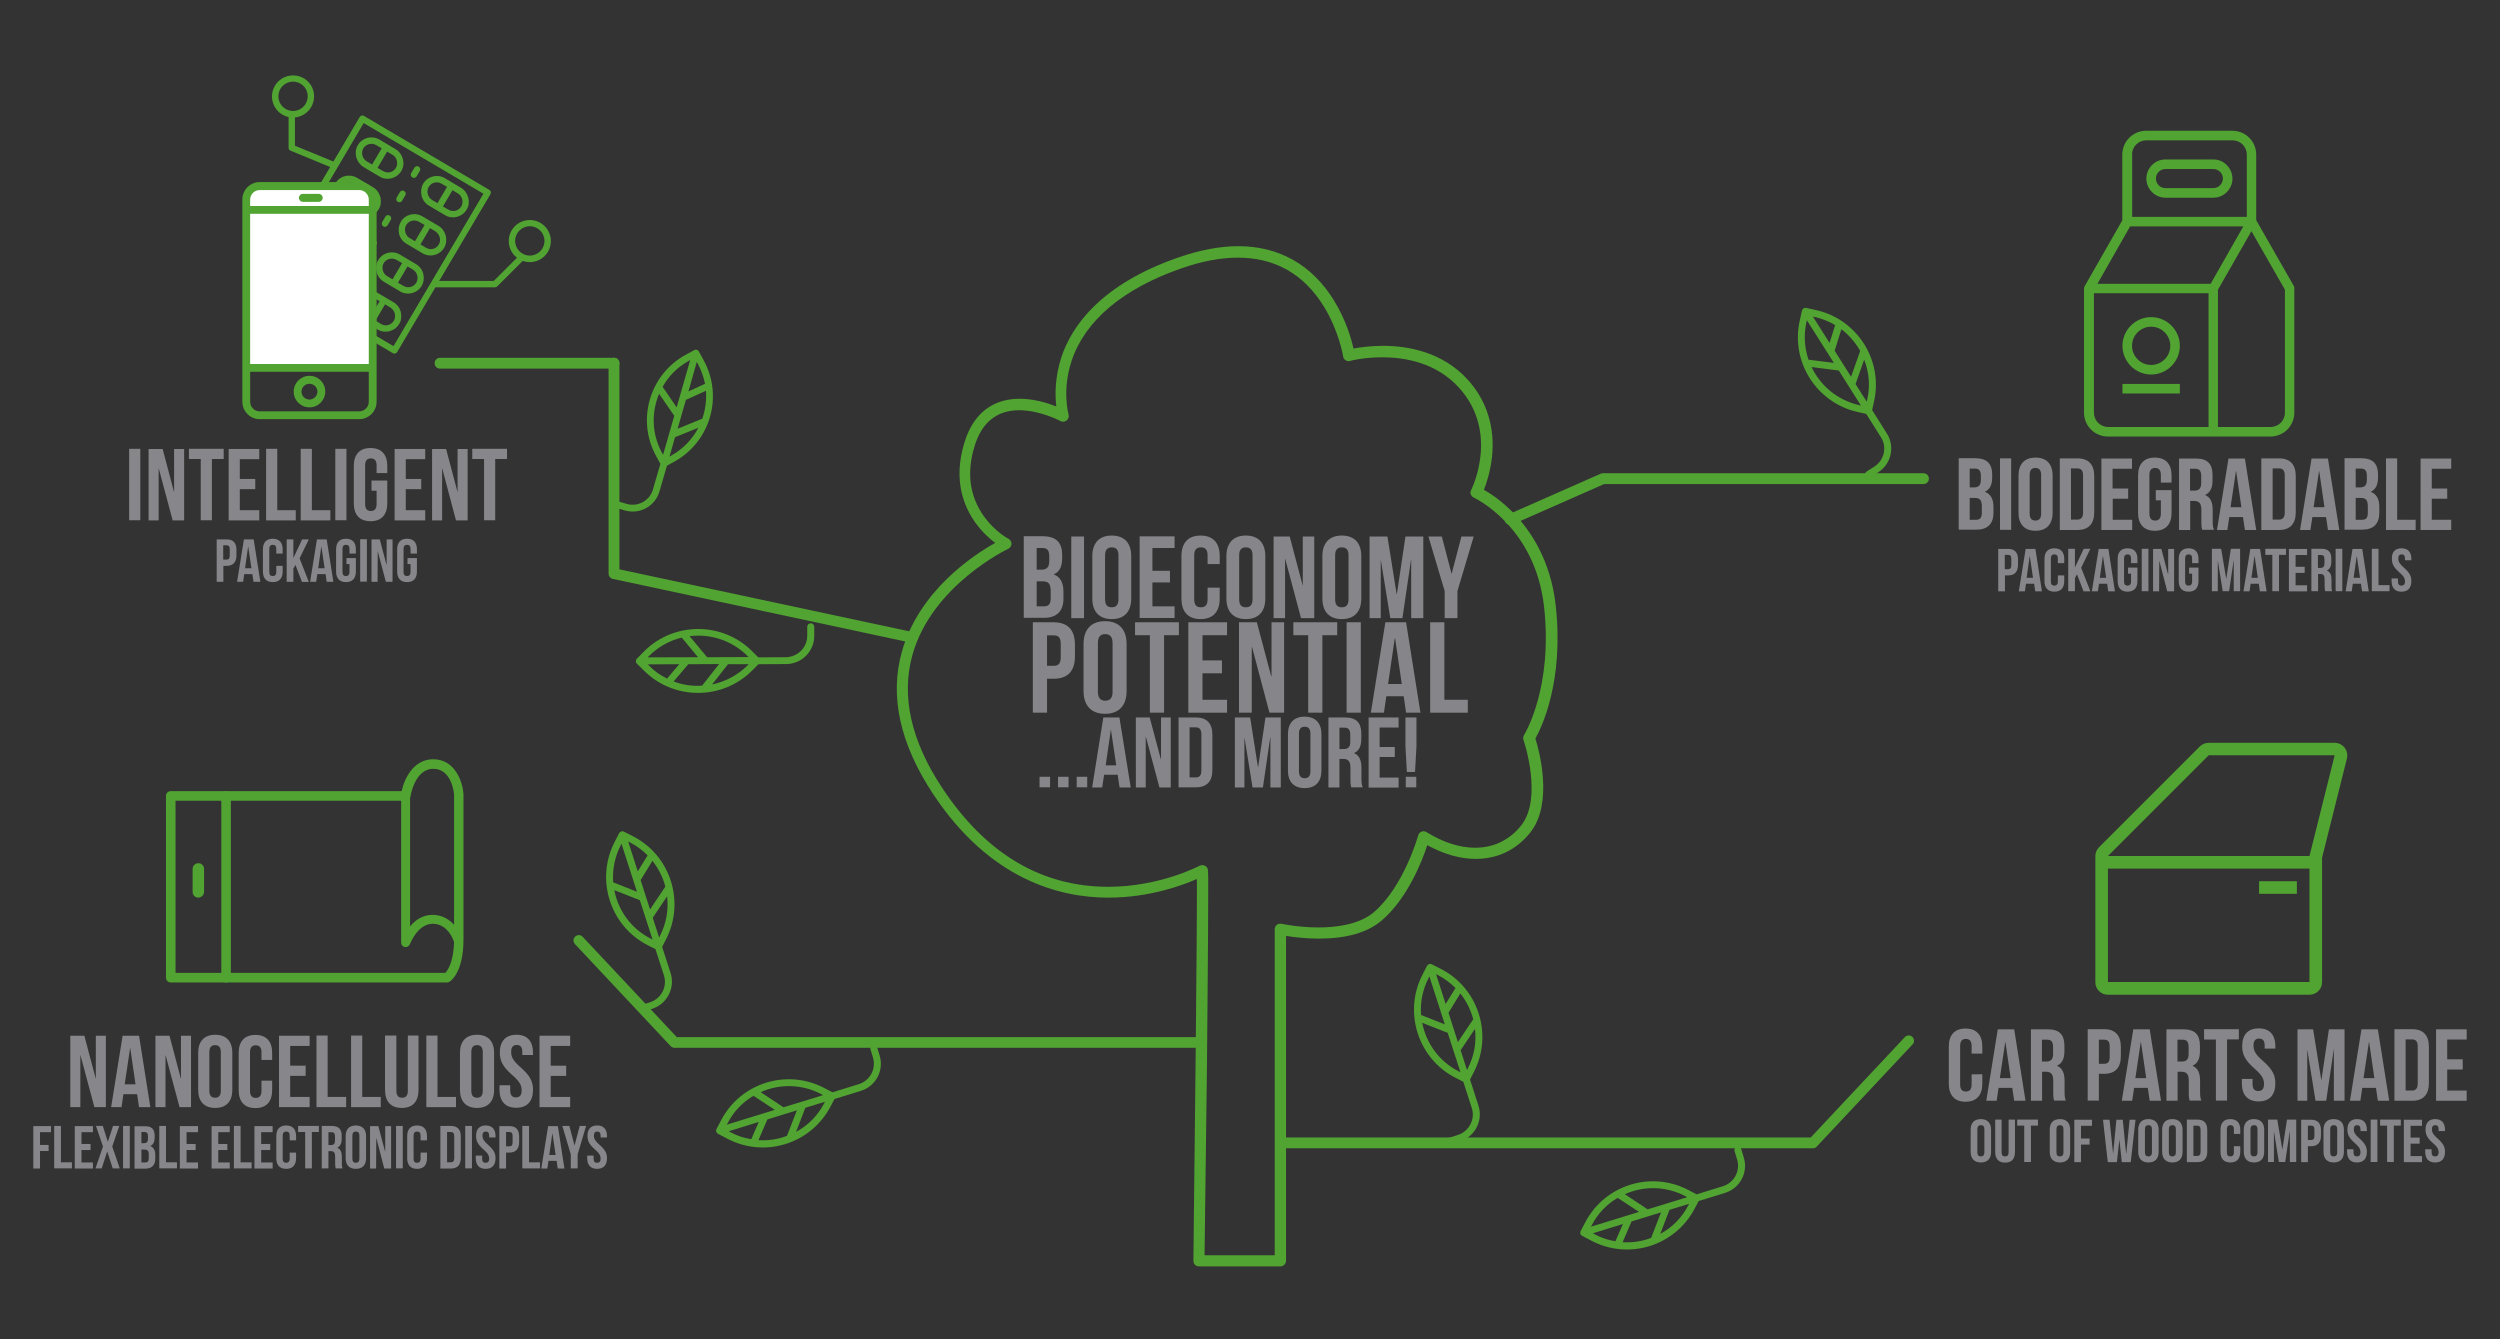 <?xml version="1.0" encoding="utf-8"?>
<!-- Generator: Adobe Illustrator 18.0.0, SVG Export Plug-In . SVG Version: 6.00 Build 0)  -->
<!DOCTYPE svg PUBLIC "-//W3C//DTD SVG 1.1//EN" "http://www.w3.org/Graphics/SVG/1.1/DTD/svg11.dtd">
<svg version="1.1" xmlns:x="http://ns.adobe.com/Extensibility/1.0/" xmlns:i="http://ns.adobe.com/AdobeIllustrator/10.0/" xmlns:graph="http://ns.adobe.com/Graphs/1.0/"
	 xmlns="http://www.w3.org/2000/svg" xmlns:xlink="http://www.w3.org/1999/xlink" xmlns:a="http://ns.adobe.com/AdobeSVGViewerExtensions/3.0/"
	 x="0px" y="0px" viewBox="0 0 1568 840" enable-background="new 0 0 1568 840" xml:space="preserve">
<rect x="0" y="0" width="1568" height="840" fill="#333333" stroke="none"/>
<g id="_x30_">
</g>
<g id="_x31_">
</g>
<g id="_x31_1">
</g>
<g id="_x31_F">
</g>
<g id="_x32_">
</g>
<g id="_x32_F">
</g>
<g id="_x33_">
	<g>
		<g>
			<g>
				<g>
					<path fill="#868589" d="M674.2,404.3v7.4c0,9.1-4.4,14-13.3,14h-4.2V447h-8.9v-56.7h13.1C669.8,390.3,674.2,395.2,674.2,404.3z
						 M656.7,398.4v19.2h4.2c2.8,0,4.4-1.3,4.4-5.3v-8.5c0-4-1.5-5.3-4.4-5.3H656.7z"/>
				</g>
				<g>
					<path fill="#868589" d="M679.6,403.9c0-9.1,4.8-14.3,13.5-14.3s13.5,5.2,13.5,14.3v29.5c0,9.1-4.8,14.3-13.5,14.3
						s-13.5-5.2-13.5-14.3V403.9z M688.6,433.9c0,4,1.8,5.6,4.6,5.6s4.6-1.5,4.6-5.6v-30.6c0-4-1.8-5.6-4.6-5.6s-4.6,1.5-4.6,5.6
						V433.9z"/>
				</g>
				<g>
					<path fill="#868589" d="M711.9,390.3h27.5v8.1h-9.3V447h-8.9v-48.6h-9.3V390.3z"/>
				</g>
				<g>
					<path fill="#868589" d="M754.2,414.2h12.2v8.1h-12.2v16.6h15.4v8.1h-24.3v-56.7h24.3v8.1h-15.4V414.2z"/>
				</g>
				<g>
					<path fill="#868589" d="M785.3,405.9h-0.2V447h-8v-56.7h11.2l9,33.9h0.2v-33.9h7.9V447h-9.2L785.3,405.9z"/>
				</g>
				<g>
					<path fill="#868589" d="M811.2,390.3h27.5v8.1h-9.3V447h-8.9v-48.6h-9.3V390.3z"/>
				</g>
				<g>
					<path fill="#868589" d="M844.6,390.3h8.9V447h-8.9V390.3z"/>
				</g>
				<g>
					<path fill="#868589" d="M890.9,447h-9l-1.5-10.3h-10.9l-1.5,10.3h-8.2l9.1-56.7h13L890.9,447z M870.6,429h8.6l-4.2-28.7h-0.2
						L870.6,429z"/>
				</g>
				<g>
					<path fill="#868589" d="M897,390.3h8.9v48.6h14.7v8.1H897V390.3z"/>
				</g>
			</g>
			<g>
				<g>
					<path fill="#868589" d="M658.6,487.2v6.6h-6.6v-6.6H658.6z"/>
				</g>
				<g>
					<path fill="#868589" d="M670.2,487.2v6.6h-6.6v-6.6H670.2z"/>
				</g>
				<g>
					<path fill="#868589" d="M681.9,487.2v6.6h-6.6v-6.6H681.9z"/>
				</g>
				<g>
					<path fill="#868589" d="M709.2,493.9h-7l-1.2-8h-8.5l-1.2,8h-6.3l7-43.9h10.1L709.2,493.9z M693.5,480h6.6l-3.3-22.2h-0.1
						L693.5,480z"/>
				</g>
				<g>
					<path fill="#868589" d="M718.7,462.1h-0.1v31.8h-6.2V450h8.7l7,26.3h0.1V450h6.1v43.9h-7.1L718.7,462.1z"/>
				</g>
				<g>
					<path fill="#868589" d="M739.2,450h10.9c6.9,0,10.3,3.8,10.3,10.8V483c0,7-3.4,10.8-10.3,10.8h-10.9V450z M746.1,456.3v31.3
						h3.9c2.2,0,3.5-1.1,3.5-4.3v-22.8c0-3.1-1.3-4.3-3.5-4.3H746.1z"/>
				</g>
				<g>
					<path fill="#868589" d="M789,481.2h0.1l4.6-31.2h9.6v43.9h-6.5v-31.5h-0.1l-4.6,31.5h-6.5l-5-31h-0.1v31h-6V450h9.6L789,481.2z
						"/>
				</g>
				<g>
					<path fill="#868589" d="M807.8,460.5c0-7,3.7-11,10.5-11c6.8,0,10.5,4,10.5,11v22.8c0,7-3.7,11-10.5,11c-6.8,0-10.5-4-10.5-11
						V460.5z M814.7,483.8c0,3.1,1.4,4.3,3.6,4.3c2.2,0,3.6-1.2,3.6-4.3v-23.7c0-3.1-1.4-4.3-3.6-4.3c-2.2,0-3.6,1.2-3.6,4.3V483.8z
						"/>
				</g>
				<g>
					<path fill="#868589" d="M847.6,493.9c-0.4-1.1-0.6-1.8-0.6-5.4v-6.9c0-4.1-1.4-5.6-4.5-5.6h-2.4v17.9h-6.9V450h10.4
						c7.1,0,10.2,3.3,10.2,10.1v3.4c0,4.5-1.4,7.4-4.5,8.8v0.1c3.4,1.4,4.6,4.7,4.6,9.3v6.8c0,2.1,0.1,3.7,0.8,5.3H847.6z
						 M840.1,456.3v13.5h2.7c2.6,0,4.1-1.1,4.1-4.6v-4.3c0-3.1-1.1-4.5-3.5-4.5H840.1z"/>
				</g>
				<g>
					<path fill="#868589" d="M865.3,468.5h9.5v6.3h-9.5v12.9h11.9v6.3h-18.8V450h18.8v6.3h-11.9V468.5z"/>
				</g>
				<g>
					<path fill="#868589" d="M882.4,484.2l-0.9-15.9V450h6.9v18.3l-0.9,15.9H882.4z M888.3,487.2v6.6h-6.6v-6.6H888.3z"/>
				</g>
			</g>
			<g>
				<g>
					<path fill="#868589" d="M666.2,348.2v1.8c0,5.3-1.6,8.6-5.2,10.2v0.1c4.3,1.7,6,5.5,6,10.9v4.2c0,7.9-4.2,12.1-12.2,12.1h-12.7
						v-51.2h12.1C662.6,336.5,666.2,340.3,666.2,348.2z M650.2,343.8v13.5h3.1c3,0,4.8-1.3,4.8-5.4V349c0-3.7-1.2-5.3-4.1-5.3H650.2
						z M650.2,364.6v15.7h4.6c2.7,0,4.2-1.2,4.2-5v-4.5c0-4.8-1.5-6.2-5.2-6.2H650.2z"/>
				</g>
				<g>
					<path fill="#868589" d="M671.9,336.5h8v51.2h-8V336.5z"/>
				</g>
				<g>
					<path fill="#868589" d="M685.1,348.8c0-8.2,4.3-12.9,12.2-12.9s12.2,4.7,12.2,12.9v26.6c0,8.2-4.3,12.9-12.2,12.9
						s-12.2-4.7-12.2-12.9V348.8z M693.1,375.9c0,3.7,1.6,5,4.2,5s4.2-1.4,4.2-5v-27.6c0-3.7-1.6-5-4.2-5s-4.2,1.4-4.2,5V375.9z"/>
				</g>
				<g>
					<path fill="#868589" d="M722.8,358h11v7.3h-11v15h13.9v7.3h-21.9v-51.2h21.9v7.3h-13.9V358z"/>
				</g>
				<g>
					<path fill="#868589" d="M765,368.6v6.8c0,8.2-4.1,12.9-12,12.9c-7.9,0-12-4.7-12-12.9v-26.6c0-8.2,4.1-12.9,12-12.9
						c7.9,0,12,4.7,12,12.9v5h-7.6v-5.5c0-3.7-1.6-5-4.2-5c-2.6,0-4.2,1.4-4.2,5v27.6c0,3.7,1.6,5,4.2,5c2.6,0,4.2-1.3,4.2-5v-7.3
						H765z"/>
				</g>
				<g>
					<path fill="#868589" d="M769.2,348.8c0-8.2,4.3-12.9,12.2-12.9s12.2,4.7,12.2,12.9v26.6c0,8.2-4.3,12.9-12.2,12.9
						s-12.2-4.7-12.2-12.9V348.8z M777.2,375.9c0,3.7,1.6,5,4.2,5s4.2-1.4,4.2-5v-27.6c0-3.7-1.6-5-4.2-5s-4.2,1.4-4.2,5V375.9z"/>
				</g>
				<g>
					<path fill="#868589" d="M806.1,350.6H806v37.1h-7.2v-51.2h10.1l8.1,30.6h0.1v-30.6h7.2v51.2H816L806.1,350.6z"/>
				</g>
				<g>
					<path fill="#868589" d="M829.4,348.8c0-8.2,4.3-12.9,12.2-12.9s12.2,4.7,12.2,12.9v26.6c0,8.2-4.3,12.9-12.2,12.9
						s-12.2-4.7-12.2-12.9V348.8z M837.4,375.9c0,3.7,1.6,5,4.2,5s4.2-1.4,4.2-5v-27.6c0-3.7-1.6-5-4.2-5s-4.2,1.4-4.2,5V375.9z"/>
				</g>
				<g>
					<path fill="#868589" d="M876,372.8h0.1l5.4-36.3h11.2v51.2h-7.6v-36.7H885l-5.4,36.7H872l-5.9-36.2H866v36.2h-7v-51.2h11.2
						L876,372.8z"/>
				</g>
				<g>
					<path fill="#868589" d="M906.1,370.7l-10.2-34.2h8.4l6.1,23.3h0.1l6.1-23.3h7.7l-10.2,34.2v17h-8V370.7z"/>
				</g>
			</g>
		</g>
		<g>
			<g>
				<path fill="#51A332" d="M506.3,393.1l0,5.6c0,7.4-6,13.4-13.4,13.5l-17.3,0.1l-3.9-3.9c-18.7-18.6-49.2-18.5-67.8,0.2l-4.5,4.6
					c-0.4,0.4-0.6,1-0.6,1.5c0,0.6,0.2,1.1,0.6,1.5l4.6,4.5c18.7,18.6,49.2,18.5,67.8-0.2l3.9-3.9l17.3-0.1c9.8,0,17.8-8,17.7-17.8
					l0-5.6c0-1.2-1-2.2-2.2-2.2C507.3,390.9,506.3,391.9,506.3,393.1z M468.7,411.3l0.8,0.8l-26,0.1l-11-13.2
					C445.4,397.4,458.8,401.5,468.7,411.3z M427.6,399.9l10.2,12.3l-31.6,0.1l0.8-0.8C412.9,405.6,420.1,401.7,427.6,399.9z
					 M407.1,417.5l-0.8-0.8l19.7-0.1l-7.6,9C414.2,423.6,410.4,420.9,407.1,417.5z M422.5,427.4l9.2-10.8l19.3-0.1l-10.6,13.5
					C434.3,430.5,428.2,429.6,422.5,427.4z M446.6,429.3l10-12.7l13,0l-0.8,0.8C462.4,423.7,454.7,427.6,446.6,429.3z"/>
			</g>
		</g>
		<g>
			<g>
				<path fill="#51A332" d="M545.9,657.9l1.6,5.3c2.2,7.1-1.8,14.6-8.9,16.8l-16.5,5.1l-4.9-2.6c-23.4-12.4-52.4-3.5-64.8,19.9
					l-3,5.7c-0.3,0.5-0.3,1.1-0.2,1.7c0.2,0.6,0.6,1,1.1,1.3l5.7,3c23.4,12.4,52.4,3.5,64.8-19.9l2.6-4.9l16.5-5.1
					c9.4-2.9,14.7-12.8,11.8-22.2l-1.6-5.3c-0.4-1.2-1.6-1.8-2.7-1.4C546.2,655.5,545.6,656.7,545.9,657.9z M515.2,686.3l1,0.6
					l-24.8,7.6l-14.3-9.5C488.9,679.7,502.9,679.8,515.2,686.3z M472.6,687.3l13.4,8.8l-30.2,9.3l0.6-1
					C460.2,697,465.9,691.2,472.6,687.3z M458.1,710.1l-1-0.6l18.8-5.8l-4.7,10.8C466.7,713.8,462.3,712.4,458.1,710.1z
					 M475.7,715.1l5.6-13l18.5-5.7l-6.2,16C487.9,714.6,481.8,715.5,475.7,715.1z M499.3,709.9l5.8-15.1l12.4-3.8l-0.6,1
					C512.8,699.9,506.6,706,499.3,709.9z"/>
			</g>
		</g>
		<g>
			<g>
				<path fill="#51A332" d="M385.4,316.1c-0.3,1.1,0.3,2.3,1.5,2.6l5.2,1.5c9.2,2.6,18.8-2.7,21.5-11.9l4.7-16.2l4.7-2.6
					c22.6-12.5,30.8-41,18.3-63.6l-3-5.5c-0.3-0.5-0.7-0.9-1.3-1c-0.5-0.2-1.1-0.1-1.6,0.2l-5.5,3c-22.6,12.5-30.8,41-18.3,63.6
					l2.6,4.7l-4.7,16.2c-2,6.9-9.3,10.9-16.2,9l-5.2-1.5C386.9,314.3,385.8,314.9,385.4,316.1z M413.4,247l9.5,13.8l-7,24.4l-0.6-1
					C408.7,272.3,408.5,258.6,413.4,247z M431.9,226.4l1-0.6l-8.5,29.7l-8.8-12.9C419.3,236,424.8,230.3,431.9,226.4z M442.2,240.7
					l-10.4,4.8L437,227l0.6,1C439.8,232.1,441.3,236.4,442.2,240.7z M440.5,262.6l-15.5,6.3l5.2-18.1l12.6-5.7
					C443.2,251.1,442.4,257.1,440.5,262.6z M420.9,285.8l-1,0.6l3.5-12.2l14.6-5.9C434.3,275.4,428.5,281.6,420.9,285.8z"/>
			</g>
		</g>
		<g>
			<g>
				<path fill="#87868A" d="M81,281.5h7v44.8h-7V281.5z"/>
			</g>
			<g>
				<path fill="#87868A" d="M99.6,293.9h-0.1v32.5h-6.3v-44.8h8.8l7.1,26.8h0.1v-26.8h6.3v44.8h-7.2L99.6,293.9z"/>
			</g>
			<g>
				<path fill="#87868A" d="M118.5,281.5h21.8v6.4h-7.4v38.4h-7v-38.4h-7.4V281.5z"/>
			</g>
			<g>
				<path fill="#87868A" d="M150.4,300.4h9.7v6.4h-9.7V320h12.2v6.4h-19.2v-44.8h19.2v6.4h-12.2V300.4z"/>
			</g>
			<g>
				<path fill="#87868A" d="M166.9,281.5h7V320h11.6v6.4h-18.6V281.5z"/>
			</g>
			<g>
				<path fill="#87868A" d="M188.6,281.5h7V320h11.6v6.4h-18.6V281.5z"/>
			</g>
			<g>
				<path fill="#87868A" d="M210.3,281.5h7v44.8h-7V281.5z"/>
			</g>
			<g>
				<path fill="#87868A" d="M233,301.4h9.9v14.2c0,7.2-3.6,11.3-10.5,11.3c-6.9,0-10.5-4.1-10.5-11.3v-23.3
					c0-7.2,3.6-11.3,10.5-11.3c6.9,0,10.5,4.1,10.5,11.3v4.4h-6.7v-4.8c0-3.2-1.4-4.4-3.6-4.4c-2.2,0-3.6,1.2-3.6,4.4v24.2
					c0,3.2,1.4,4.4,3.6,4.4c2.2,0,3.6-1.2,3.6-4.4v-8.3H233V301.4z"/>
			</g>
			<g>
				<path fill="#87868A" d="M254.5,300.4h9.7v6.4h-9.7V320h12.2v6.4h-19.2v-44.8h19.2v6.4h-12.2V300.4z"/>
			</g>
			<g>
				<path fill="#87868A" d="M277.4,293.9h-0.1v32.5h-6.3v-44.8h8.8l7.1,26.8h0.1v-26.8h6.3v44.8H286L277.4,293.9z"/>
			</g>
			<g>
				<path fill="#87868A" d="M296.3,281.5H318v6.4h-7.4v38.4h-7v-38.4h-7.4V281.5z"/>
			</g>
			<g>
				<path fill="#87868A" d="M148.3,344.8v3.5c0,4.3-2.1,6.6-6.2,6.6h-2v10h-4.2v-26.6h6.2C146.2,338.2,148.3,340.6,148.3,344.8z
					 M140,342v9h2c1.3,0,2.1-0.6,2.1-2.5v-4c0-1.9-0.7-2.5-2.1-2.5H140z"/>
			</g>
			<g>
				<path fill="#87868A" d="M163.3,364.9H159l-0.7-4.8h-5.1l-0.7,4.8h-3.8l4.3-26.6h6.1L163.3,364.9z M153.7,356.4h4l-2-13.5h-0.1
					L153.7,356.4z"/>
			</g>
			<g>
				<path fill="#87868A" d="M177.3,354.9v3.5c0,4.3-2.1,6.7-6.2,6.7s-6.2-2.4-6.2-6.7v-13.8c0-4.3,2.1-6.7,6.2-6.7s6.2,2.4,6.2,6.7
					v2.6h-4v-2.9c0-1.9-0.8-2.6-2.2-2.6c-1.3,0-2.2,0.7-2.2,2.6v14.4c0,1.9,0.8,2.6,2.2,2.6c1.3,0,2.2-0.7,2.2-2.6v-3.8H177.3z"/>
			</g>
			<g>
				<path fill="#87868A" d="M185.3,354.3l-1.3,2.4v8.2h-4.2v-26.6h4.2v11.5h0.1l5.4-11.5h4.2l-5.8,11.9l5.8,14.8h-4.3L185.3,354.3z"
					/>
			</g>
			<g>
				<path fill="#87868A" d="M209.1,364.9h-4.2l-0.7-4.8H199l-0.7,4.8h-3.8l4.3-26.6h6.1L209.1,364.9z M199.6,356.4h4l-2-13.5h-0.1
					L199.6,356.4z"/>
			</g>
			<g>
				<path fill="#87868A" d="M217.3,350h5.9v8.4c0,4.3-2.1,6.7-6.2,6.7s-6.2-2.4-6.2-6.7v-13.8c0-4.3,2.1-6.7,6.2-6.7
					s6.2,2.4,6.2,6.7v2.6h-4v-2.9c0-1.9-0.8-2.6-2.2-2.6c-1.3,0-2.2,0.7-2.2,2.6v14.4c0,1.9,0.8,2.6,2.2,2.6c1.3,0,2.2-0.7,2.2-2.6
					v-4.9h-1.9V350z"/>
			</g>
			<g>
				<path fill="#87868A" d="M225.9,338.2h4.2v26.6h-4.2V338.2z"/>
			</g>
			<g>
				<path fill="#87868A" d="M236.9,345.6L236.9,345.6l-0.1,19.3h-3.8v-26.6h5.2l4.2,15.9h0.1v-15.9h3.7v26.6H242L236.9,345.6z"/>
			</g>
			<g>
				<path fill="#87868A" d="M255.6,350h5.9v8.4c0,4.3-2.1,6.7-6.2,6.7s-6.2-2.4-6.2-6.7v-13.8c0-4.3,2.1-6.7,6.2-6.7
					s6.2,2.4,6.2,6.7v2.6h-4v-2.9c0-1.9-0.8-2.6-2.2-2.6c-1.3,0-2.2,0.7-2.2,2.6v14.4c0,1.9,0.8,2.6,2.2,2.6c1.3,0,2.2-0.7,2.2-2.6
					v-4.9h-1.9V350z"/>
			</g>
		</g>
		<g>
			<g>
				<path fill="#87868A" d="M50.5,661.9h-0.1v32.5h-6.3v-44.8h8.8l7.1,26.8h0.1v-26.8h6.3v44.8h-7.2L50.5,661.9z"/>
			</g>
			<g>
				<path fill="#87868A" d="M94.3,694.4h-7.1l-1.2-8.1h-8.6l-1.2,8.1h-6.5l7.2-44.8h10.3L94.3,694.4z M78.2,680.1H85l-3.3-22.7h-0.1
					L78.2,680.1z"/>
			</g>
			<g>
				<path fill="#87868A" d="M103.9,661.9h-0.1v32.5h-6.3v-44.8h8.8l7.1,26.8h0.1v-26.8h6.3v44.8h-7.2L103.9,661.9z"/>
			</g>
			<g>
				<path fill="#87868A" d="M124.3,660.3c0-7.2,3.8-11.3,10.7-11.3c6.9,0,10.7,4.1,10.7,11.3v23.3c0,7.2-3.8,11.3-10.7,11.3
					c-6.9,0-10.7-4.1-10.7-11.3V660.3z M131.3,684.1c0,3.2,1.4,4.4,3.6,4.4c2.2,0,3.6-1.2,3.6-4.4v-24.2c0-3.2-1.4-4.4-3.6-4.4
					c-2.2,0-3.6,1.2-3.6,4.4V684.1z"/>
			</g>
			<g>
				<path fill="#87868A" d="M170.7,677.7v6c0,7.2-3.6,11.3-10.5,11.3c-6.9,0-10.5-4.1-10.5-11.3v-23.3c0-7.2,3.6-11.3,10.5-11.3
					c6.9,0,10.5,4.1,10.5,11.3v4.4H164v-4.8c0-3.2-1.4-4.4-3.6-4.4c-2.2,0-3.6,1.2-3.6,4.4v24.2c0,3.2,1.4,4.4,3.6,4.4
					c2.2,0,3.6-1.2,3.6-4.4v-6.4H170.7z"/>
			</g>
			<g>
				<path fill="#87868A" d="M182,668.4h9.7v6.4H182V688h12.2v6.4h-19.2v-44.8h19.2v6.4H182V668.4z"/>
			</g>
			<g>
				<path fill="#87868A" d="M198.5,649.5h7V688h11.6v6.4h-18.6V649.5z"/>
			</g>
			<g>
				<path fill="#87868A" d="M220.2,649.5h7V688h11.6v6.4h-18.6V649.5z"/>
			</g>
			<g>
				<path fill="#87868A" d="M248.6,649.5v34.6c0,3.2,1.4,4.4,3.6,4.4c2.2,0,3.6-1.2,3.6-4.4v-34.6h6.7v34.1
					c0,7.2-3.6,11.3-10.5,11.3c-6.9,0-10.5-4.1-10.5-11.3v-34.1H248.6z"/>
			</g>
			<g>
				<path fill="#87868A" d="M267.4,649.5h7V688H286v6.4h-18.6V649.5z"/>
			</g>
			<g>
				<path fill="#87868A" d="M288.5,660.3c0-7.2,3.8-11.3,10.7-11.3c6.9,0,10.7,4.1,10.7,11.3v23.3c0,7.2-3.8,11.3-10.7,11.3
					c-6.9,0-10.7-4.1-10.7-11.3V660.3z M295.6,684.1c0,3.2,1.4,4.4,3.6,4.4c2.2,0,3.6-1.2,3.6-4.4v-24.2c0-3.2-1.4-4.4-3.6-4.4
					c-2.2,0-3.6,1.2-3.6,4.4V684.1z"/>
			</g>
			<g>
				<path fill="#87868A" d="M323.9,649c6.9,0,10.4,4.1,10.4,11.3v1.4h-6.7v-1.9c0-3.2-1.3-4.4-3.5-4.4s-3.5,1.2-3.5,4.4
					c0,3.3,1.4,5.7,6,9.7c5.9,5.2,7.7,8.9,7.7,14c0,7.2-3.6,11.3-10.5,11.3c-6.9,0-10.5-4.1-10.5-11.3v-2.8h6.7v3.2
					c0,3.2,1.4,4.4,3.6,4.4s3.6-1.2,3.6-4.4c0-3.3-1.4-5.7-6-9.7c-5.9-5.2-7.7-8.9-7.7-14C313.5,653.1,317.1,649,323.9,649z"/>
			</g>
			<g>
				<path fill="#87868A" d="M345.4,668.4h9.7v6.4h-9.7V688h12.2v6.4h-19.2v-44.8h19.2v6.4h-12.2V668.4z"/>
			</g>
			<g>
				<path fill="#87868A" d="M25.1,718.1h5.4v3.8h-5.4v11h-4.2v-26.6H32v3.8h-6.9V718.1z"/>
			</g>
			<g>
				<path fill="#87868A" d="M34,706.2h4.2v22.8h6.9v3.8H34V706.2z"/>
			</g>
			<g>
				<path fill="#87868A" d="M51.1,717.5h5.7v3.8h-5.7v7.8h7.2v3.8H46.9v-26.6h11.4v3.8h-7.2V717.5z"/>
			</g>
			<g>
				<path fill="#87868A" d="M74.8,706.2l-4.4,12.9l4.7,13.7h-4.4l-3.4-10.5h-0.1l-3.4,10.5h-3.9l4.7-13.7l-4.4-12.9h4.3l3.1,9.8h0.1
					l3.2-9.8H74.8z"/>
			</g>
			<g>
				<path fill="#87868A" d="M77.2,706.2h4.2v26.6h-4.2V706.2z"/>
			</g>
			<g>
				<path fill="#87868A" d="M97,712.4v1c0,2.7-0.8,4.5-2.7,5.3v0.1c2.2,0.9,3.1,2.9,3.1,5.7v2.2c0,4.1-2.2,6.3-6.4,6.3h-6.6v-26.6
					h6.3C95.1,706.2,97,708.2,97,712.4z M88.7,710v7h1.6c1.6,0,2.5-0.7,2.5-2.8v-1.5c0-1.9-0.6-2.7-2.1-2.7H88.7z M88.7,720.9v8.2
					h2.4c1.4,0,2.2-0.6,2.2-2.6v-2.3c0-2.5-0.8-3.2-2.7-3.2H88.7z"/>
			</g>
			<g>
				<path fill="#87868A" d="M99.9,706.2h4.2v22.8h6.9v3.8H99.9V706.2z"/>
			</g>
			<g>
				<path fill="#87868A" d="M117,717.5h5.7v3.8H117v7.8h7.2v3.8h-11.4v-26.6h11.4v3.8H117V717.5z"/>
			</g>
			<g>
				<path fill="#87868A" d="M136.9,717.5h5.7v3.8h-5.7v7.8h7.2v3.8h-11.4v-26.6h11.4v3.8h-7.2V717.5z"/>
			</g>
			<g>
				<path fill="#87868A" d="M146.7,706.2h4.2v22.8h6.9v3.8h-11.1V706.2z"/>
			</g>
			<g>
				<path fill="#87868A" d="M163.8,717.5h5.7v3.8h-5.7v7.8h7.2v3.8h-11.4v-26.6H171v3.8h-7.2V717.5z"/>
			</g>
			<g>
				<path fill="#87868A" d="M185.7,722.9v3.5c0,4.3-2.1,6.7-6.2,6.7s-6.2-2.4-6.2-6.7v-13.8c0-4.3,2.1-6.7,6.2-6.7s6.2,2.4,6.2,6.7
					v2.6h-4v-2.9c0-1.9-0.8-2.6-2.2-2.6c-1.3,0-2.2,0.7-2.2,2.6v14.4c0,1.9,0.8,2.6,2.2,2.6c1.3,0,2.2-0.7,2.2-2.6v-3.8H185.7z"/>
			</g>
			<g>
				<path fill="#87868A" d="M187.1,706.2H200v3.8h-4.4v22.8h-4.2V710h-4.4V706.2z"/>
			</g>
			<g>
				<path fill="#87868A" d="M210.6,732.9c-0.2-0.7-0.4-1.1-0.4-3.3v-4.2c0-2.5-0.8-3.4-2.7-3.4H206v10.8h-4.2v-26.6h6.3
					c4.3,0,6.2,2,6.2,6.1v2.1c0,2.7-0.9,4.5-2.7,5.4v0.1c2.1,0.9,2.8,2.9,2.8,5.6v4.1c0,1.3,0,2.2,0.5,3.2H210.6z M206,710v8.2h1.6
					c1.6,0,2.5-0.7,2.5-2.8v-2.6c0-1.9-0.6-2.7-2.1-2.7H206z"/>
			</g>
			<g>
				<path fill="#87868A" d="M216.8,712.6c0-4.3,2.2-6.7,6.4-6.7c4.1,0,6.4,2.4,6.4,6.7v13.8c0,4.3-2.2,6.7-6.4,6.7
					c-4.1,0-6.4-2.4-6.4-6.7V712.6z M221,726.7c0,1.9,0.8,2.6,2.2,2.6c1.3,0,2.2-0.7,2.2-2.6v-14.4c0-1.9-0.8-2.6-2.2-2.6
					c-1.3,0-2.2,0.7-2.2,2.6V726.7z"/>
			</g>
			<g>
				<path fill="#87868A" d="M236,713.6L236,713.6l-0.1,19.3h-3.8v-26.6h5.2l4.2,15.9h0.1v-15.9h3.7v26.6h-4.3L236,713.6z"/>
			</g>
			<g>
				<path fill="#87868A" d="M248.4,706.2h4.2v26.6h-4.2V706.2z"/>
			</g>
			<g>
				<path fill="#87868A" d="M267.8,722.9v3.5c0,4.3-2.1,6.7-6.2,6.7s-6.2-2.4-6.2-6.7v-13.8c0-4.3,2.1-6.7,6.2-6.7s6.2,2.4,6.2,6.7
					v2.6h-4v-2.9c0-1.9-0.8-2.6-2.2-2.6c-1.3,0-2.2,0.7-2.2,2.6v14.4c0,1.9,0.8,2.6,2.2,2.6c1.3,0,2.2-0.7,2.2-2.6v-3.8H267.8z"/>
			</g>
			<g>
				<path fill="#87868A" d="M276.2,706.2h6.6c4.2,0,6.2,2.3,6.2,6.6v13.5c0,4.3-2.1,6.6-6.2,6.6h-6.6V706.2z M280.4,710v19h2.4
					c1.3,0,2.1-0.7,2.1-2.6v-13.8c0-1.9-0.8-2.6-2.1-2.6H280.4z"/>
			</g>
			<g>
				<path fill="#87868A" d="M291.8,706.2h4.2v26.6h-4.2V706.2z"/>
			</g>
			<g>
				<path fill="#87868A" d="M304.6,705.9c4.1,0,6.2,2.4,6.2,6.7v0.8h-4v-1.1c0-1.9-0.8-2.6-2.1-2.6s-2.1,0.7-2.1,2.6
					c0,1.9,0.8,3.4,3.6,5.8c3.5,3.1,4.6,5.3,4.6,8.3c0,4.3-2.1,6.7-6.2,6.7c-4.1,0-6.2-2.4-6.2-6.7v-1.6h4v1.9
					c0,1.9,0.8,2.6,2.2,2.6c1.3,0,2.2-0.7,2.2-2.6c0-1.9-0.8-3.4-3.6-5.8c-3.5-3.1-4.6-5.3-4.6-8.3
					C298.5,708.4,300.6,705.9,304.6,705.9z"/>
			</g>
			<g>
				<path fill="#87868A" d="M325.6,712.8v3.5c0,4.3-2.1,6.6-6.2,6.6h-2v10h-4.2v-26.6h6.2C323.6,706.2,325.6,708.6,325.6,712.8z
					 M317.4,710v9h2c1.3,0,2.1-0.6,2.1-2.5v-4c0-1.9-0.7-2.5-2.1-2.5H317.4z"/>
			</g>
			<g>
				<path fill="#87868A" d="M327.6,706.2h4.2v22.8h6.9v3.8h-11.1V706.2z"/>
			</g>
			<g>
				<path fill="#87868A" d="M354,732.9h-4.2l-0.7-4.8h-5.1l-0.7,4.8h-3.8l4.3-26.6h6.1L354,732.9z M344.5,724.4h4l-2-13.5h-0.1
					L344.5,724.4z"/>
			</g>
			<g>
				<path fill="#87868A" d="M358,724l-5.3-17.8h4.4l3.2,12.1h0.1l3.2-12.1h4l-5.3,17.8v8.8H358V724z"/>
			</g>
			<g>
				<path fill="#87868A" d="M374.5,705.9c4.1,0,6.2,2.4,6.2,6.7v0.8h-4v-1.1c0-1.9-0.8-2.6-2.1-2.6s-2.1,0.7-2.1,2.6
					c0,1.9,0.8,3.4,3.6,5.8c3.5,3.1,4.6,5.3,4.6,8.3c0,4.3-2.1,6.7-6.2,6.7c-4.1,0-6.2-2.4-6.2-6.7v-1.6h4v1.9
					c0,1.9,0.8,2.6,2.2,2.6c1.3,0,2.2-0.7,2.2-2.6c0-1.9-0.8-3.4-3.6-5.8c-3.5-3.1-4.6-5.3-4.6-8.3
					C368.3,708.4,370.4,705.9,374.5,705.9z"/>
			</g>
		</g>
		<g>
			<g>
				<path fill="#87868A" d="M1243.3,673.7v6c0,7.2-3.6,11.3-10.5,11.3c-6.9,0-10.5-4.1-10.5-11.3v-23.3c0-7.2,3.6-11.3,10.5-11.3
					c6.9,0,10.5,4.1,10.5,11.3v4.4h-6.7v-4.8c0-3.2-1.4-4.4-3.6-4.4c-2.2,0-3.6,1.2-3.6,4.4v24.2c0,3.2,1.4,4.4,3.6,4.4
					c2.2,0,3.6-1.2,3.6-4.4v-6.4H1243.3z"/>
			</g>
			<g>
				<path fill="#87868A" d="M1270.4,690.4h-7.1l-1.2-8.1h-8.6l-1.2,8.1h-6.5l7.2-44.8h10.3L1270.4,690.4z M1254.3,676.2h6.8
					l-3.3-22.7h-0.1L1254.3,676.2z"/>
			</g>
			<g>
				<path fill="#87868A" d="M1288.4,690.4c-0.4-1.2-0.6-1.9-0.6-5.5v-7c0-4.2-1.4-5.7-4.6-5.7h-2.4v18.2h-7v-44.8h10.6
					c7.3,0,10.4,3.4,10.4,10.3v3.5c0,4.6-1.5,7.6-4.6,9v0.1c3.5,1.5,4.7,4.8,4.7,9.5v6.9c0,2.2,0.1,3.8,0.8,5.4H1288.4z M1280.7,652
					v13.8h2.8c2.6,0,4.2-1.2,4.2-4.7v-4.4c0-3.2-1.1-4.6-3.6-4.6H1280.7z"/>
			</g>
			<g>
				<path fill="#87868A" d="M1330.2,656.6v5.8c0,7.2-3.5,11.1-10.5,11.1h-3.3v16.8h-7v-44.8h10.4
					C1326.7,645.5,1330.2,649.5,1330.2,656.6z M1316.4,652v15.2h3.3c2.2,0,3.5-1,3.5-4.2v-6.7c0-3.2-1.2-4.2-3.5-4.2H1316.4z"/>
			</g>
			<g>
				<path fill="#87868A" d="M1355.4,690.4h-7.1l-1.2-8.1h-8.6l-1.2,8.1h-6.5l7.2-44.8h10.3L1355.4,690.4z M1339.3,676.2h6.8
					l-3.3-22.7h-0.1L1339.3,676.2z"/>
			</g>
			<g>
				<path fill="#87868A" d="M1373.4,690.4c-0.4-1.2-0.6-1.9-0.6-5.5v-7c0-4.2-1.4-5.7-4.6-5.7h-2.4v18.2h-7v-44.8h10.6
					c7.3,0,10.4,3.4,10.4,10.3v3.5c0,4.6-1.5,7.6-4.6,9v0.1c3.5,1.5,4.7,4.8,4.7,9.5v6.9c0,2.2,0.1,3.8,0.8,5.4H1373.4z M1365.7,652
					v13.8h2.8c2.6,0,4.2-1.2,4.2-4.7v-4.4c0-3.2-1.1-4.6-3.6-4.6H1365.7z"/>
			</g>
			<g>
				<path fill="#87868A" d="M1382.4,645.5h21.8v6.4h-7.4v38.4h-7V652h-7.4V645.5z"/>
			</g>
			<g>
				<path fill="#87868A" d="M1416.7,645c6.9,0,10.4,4.1,10.4,11.3v1.4h-6.7v-1.9c0-3.2-1.3-4.4-3.5-4.4c-2.2,0-3.5,1.2-3.5,4.4
					c0,3.3,1.4,5.7,6,9.7c5.9,5.2,7.7,8.9,7.7,14c0,7.2-3.6,11.3-10.5,11.3c-6.9,0-10.5-4.1-10.5-11.3v-2.8h6.7v3.2
					c0,3.2,1.4,4.4,3.6,4.4s3.6-1.2,3.6-4.4c0-3.3-1.4-5.7-6-9.7c-5.9-5.2-7.7-8.9-7.7-14C1406.3,649.1,1409.8,645,1416.7,645z"/>
			</g>
			<g>
				<path fill="#87868A" d="M1455.9,677.4h0.1l4.7-31.8h9.8v44.8h-6.7v-32.1h-0.1l-4.7,32.1h-6.7l-5.1-31.7h-0.1v31.7h-6.1v-44.8
					h9.8L1455.9,677.4z"/>
			</g>
			<g>
				<path fill="#87868A" d="M1498.5,690.4h-7.1l-1.2-8.1h-8.6l-1.2,8.1h-6.5l7.2-44.8h10.3L1498.5,690.4z M1482.4,676.2h6.8
					l-3.3-22.7h-0.1L1482.4,676.2z"/>
			</g>
			<g>
				<path fill="#87868A" d="M1501.8,645.5h11.1c7,0,10.5,3.9,10.5,11.1v22.7c0,7.2-3.5,11.1-10.5,11.1h-11.1V645.5z M1508.8,652v32
					h4c2.2,0,3.6-1.2,3.6-4.4v-23.3c0-3.2-1.3-4.4-3.6-4.4H1508.8z"/>
			</g>
			<g>
				<path fill="#87868A" d="M1534.9,664.4h9.7v6.4h-9.7V684h12.2v6.4h-19.2v-44.8h19.2v6.4h-12.2V664.4z"/>
			</g>
			<g>
				<path fill="#87868A" d="M1236,708.6c0-4.3,2.2-6.7,6.4-6.7c4.1,0,6.4,2.4,6.4,6.7v13.8c0,4.3-2.2,6.7-6.4,6.7
					c-4.1,0-6.4-2.4-6.4-6.7V708.6z M1240.2,722.7c0,1.9,0.8,2.6,2.2,2.6c1.3,0,2.2-0.7,2.2-2.6v-14.4c0-1.9-0.8-2.6-2.2-2.6
					c-1.3,0-2.2,0.7-2.2,2.6V722.7z"/>
			</g>
			<g>
				<path fill="#87868A" d="M1255.4,702.2v20.5c0,1.9,0.8,2.6,2.2,2.6s2.2-0.7,2.2-2.6v-20.5h4v20.3c0,4.3-2.1,6.7-6.2,6.7
					s-6.2-2.4-6.2-6.7v-20.3H1255.4z"/>
			</g>
			<g>
				<path fill="#87868A" d="M1265.3,702.2h12.9v3.8h-4.4v22.8h-4.2V706h-4.4V702.2z"/>
			</g>
			<g>
				<path fill="#87868A" d="M1285.6,708.6c0-4.3,2.2-6.7,6.4-6.7c4.1,0,6.4,2.4,6.4,6.7v13.8c0,4.3-2.2,6.7-6.4,6.7
					c-4.1,0-6.4-2.4-6.4-6.7V708.6z M1289.8,722.7c0,1.9,0.8,2.6,2.2,2.6c1.3,0,2.2-0.7,2.2-2.6v-14.4c0-1.9-0.8-2.6-2.2-2.6
					c-1.3,0-2.2,0.7-2.2,2.6V722.7z"/>
			</g>
			<g>
				<path fill="#87868A" d="M1305.2,714.1h5.4v3.8h-5.4v11h-4.2v-26.6h11.1v3.8h-6.9V714.1z"/>
			</g>
			<g>
				<path fill="#87868A" d="M1329.3,714.7L1329.3,714.7l-1.6,14.2h-5.7l-3-26.6h4.1l2.2,21h0.1l2-21h4l2.1,21.2h0.1l2.1-21.2h3.7
					l-3,26.6h-5.6L1329.3,714.7z"/>
			</g>
			<g>
				<path fill="#87868A" d="M1341.1,708.6c0-4.3,2.2-6.7,6.4-6.7c4.1,0,6.4,2.4,6.4,6.7v13.8c0,4.3-2.2,6.7-6.4,6.7
					c-4.1,0-6.4-2.4-6.4-6.7V708.6z M1345.3,722.7c0,1.9,0.8,2.6,2.2,2.6c1.3,0,2.2-0.7,2.2-2.6v-14.4c0-1.9-0.8-2.6-2.2-2.6
					c-1.3,0-2.2,0.7-2.2,2.6V722.7z"/>
			</g>
			<g>
				<path fill="#87868A" d="M1356.1,708.6c0-4.3,2.2-6.7,6.4-6.7c4.1,0,6.4,2.4,6.4,6.7v13.8c0,4.3-2.2,6.7-6.4,6.7
					c-4.1,0-6.4-2.4-6.4-6.7V708.6z M1360.3,722.7c0,1.9,0.8,2.6,2.2,2.6c1.3,0,2.2-0.7,2.2-2.6v-14.4c0-1.9-0.8-2.6-2.2-2.6
					c-1.3,0-2.2,0.7-2.2,2.6V722.7z"/>
			</g>
			<g>
				<path fill="#87868A" d="M1371.6,702.2h6.6c4.2,0,6.2,2.3,6.2,6.6v13.5c0,4.3-2.1,6.6-6.2,6.6h-6.6V702.2z M1375.7,706v19h2.4
					c1.3,0,2.1-0.7,2.1-2.6v-13.8c0-1.9-0.8-2.6-2.1-2.6H1375.7z"/>
			</g>
			<g>
				<path fill="#87868A" d="M1405.1,718.9v3.5c0,4.3-2.1,6.7-6.2,6.7s-6.2-2.4-6.2-6.7v-13.8c0-4.3,2.1-6.7,6.2-6.7s6.2,2.4,6.2,6.7
					v2.6h-4v-2.9c0-1.9-0.8-2.6-2.2-2.6c-1.3,0-2.2,0.7-2.2,2.6v14.4c0,1.9,0.8,2.6,2.2,2.6c1.3,0,2.2-0.7,2.2-2.6v-3.8H1405.1z"/>
			</g>
			<g>
				<path fill="#87868A" d="M1407.3,708.6c0-4.3,2.2-6.7,6.4-6.7c4.1,0,6.4,2.4,6.4,6.7v13.8c0,4.3-2.2,6.7-6.4,6.7
					c-4.1,0-6.4-2.4-6.4-6.7V708.6z M1411.5,722.7c0,1.9,0.8,2.6,2.2,2.6c1.3,0,2.2-0.7,2.2-2.6v-14.4c0-1.9-0.8-2.6-2.2-2.6
					c-1.3,0-2.2,0.7-2.2,2.6V722.7z"/>
			</g>
			<g>
				<path fill="#87868A" d="M1431.5,721.1L1431.5,721.1l2.9-18.9h5.8v26.6h-4v-19.1h-0.1l-2.8,19.1h-4l-3-18.8h-0.1v18.8h-3.7v-26.6
					h5.8L1431.5,721.1z"/>
			</g>
			<g>
				<path fill="#87868A" d="M1455.7,708.8v3.5c0,4.3-2.1,6.6-6.2,6.6h-2v10h-4.2v-26.6h6.2C1453.6,702.2,1455.7,704.6,1455.7,708.8z
					 M1447.5,706v9h2c1.3,0,2.1-0.6,2.1-2.5v-4c0-1.9-0.7-2.5-2.1-2.5H1447.5z"/>
			</g>
			<g>
				<path fill="#87868A" d="M1457.3,708.6c0-4.3,2.2-6.7,6.4-6.7c4.1,0,6.4,2.4,6.4,6.7v13.8c0,4.3-2.2,6.7-6.4,6.7
					c-4.1,0-6.4-2.4-6.4-6.7V708.6z M1461.5,722.7c0,1.9,0.8,2.6,2.2,2.6c1.3,0,2.2-0.7,2.2-2.6v-14.4c0-1.9-0.8-2.6-2.2-2.6
					c-1.3,0-2.2,0.7-2.2,2.6V722.7z"/>
			</g>
			<g>
				<path fill="#87868A" d="M1478.3,701.9c4.1,0,6.2,2.4,6.2,6.7v0.8h-4v-1.1c0-1.9-0.8-2.6-2.1-2.6s-2.1,0.7-2.1,2.6
					c0,1.9,0.8,3.4,3.6,5.8c3.5,3.1,4.6,5.3,4.6,8.3c0,4.3-2.1,6.7-6.2,6.7c-4.1,0-6.2-2.4-6.2-6.7v-1.6h4v1.9
					c0,1.9,0.8,2.6,2.2,2.6c1.3,0,2.2-0.7,2.2-2.6c0-1.9-0.8-3.4-3.6-5.8c-3.5-3.1-4.6-5.3-4.6-8.3
					C1472.2,704.4,1474.3,701.9,1478.3,701.9z"/>
			</g>
			<g>
				<path fill="#87868A" d="M1486.9,702.2h4.2v26.6h-4.2V702.2z"/>
			</g>
			<g>
				<path fill="#87868A" d="M1492.9,702.2h12.9v3.8h-4.4v22.8h-4.2V706h-4.4V702.2z"/>
			</g>
			<g>
				<path fill="#87868A" d="M1511.9,713.5h5.7v3.8h-5.7v7.8h7.2v3.8h-11.4v-26.6h11.4v3.8h-7.2V713.5z"/>
			</g>
			<g>
				<path fill="#87868A" d="M1527.3,701.9c4.1,0,6.2,2.4,6.2,6.7v0.8h-4v-1.1c0-1.9-0.8-2.6-2.1-2.6s-2.1,0.7-2.1,2.6
					c0,1.9,0.8,3.4,3.6,5.8c3.5,3.1,4.6,5.3,4.6,8.3c0,4.3-2.1,6.7-6.2,6.7c-4.1,0-6.2-2.4-6.2-6.7v-1.6h4v1.9
					c0,1.9,0.8,2.6,2.2,2.6c1.3,0,2.2-0.7,2.2-2.6c0-1.9-0.8-3.4-3.6-5.8c-3.5-3.1-4.6-5.3-4.6-8.3
					C1521.2,704.4,1523.3,701.9,1527.3,701.9z"/>
			</g>
		</g>
		<g>
			<g>
				<path fill="#87868A" d="M1249.5,297.8v1.6c0,4.6-1.4,7.5-4.5,9v0.1c3.8,1.5,5.3,4.8,5.3,9.5v3.6c0,6.9-3.6,10.6-10.7,10.6h-11.1
					v-44.8h10.6C1246.3,287.5,1249.5,290.9,1249.5,297.8z M1235.4,293.9v11.8h2.8c2.6,0,4.2-1.2,4.2-4.7v-2.5c0-3.2-1.1-4.6-3.6-4.6
					H1235.4z M1235.4,312.2V326h4c2.4,0,3.6-1.1,3.6-4.4v-3.9c0-4.2-1.3-5.4-4.5-5.4H1235.4z"/>
			</g>
			<g>
				<path fill="#87868A" d="M1254.4,287.5h7v44.8h-7V287.5z"/>
			</g>
			<g>
				<path fill="#87868A" d="M1266,298.3c0-7.2,3.8-11.3,10.7-11.3c6.9,0,10.7,4.1,10.7,11.3v23.3c0,7.2-3.8,11.3-10.7,11.3
					c-6.9,0-10.7-4.1-10.7-11.3V298.3z M1273,322.1c0,3.2,1.4,4.4,3.6,4.4c2.2,0,3.6-1.2,3.6-4.4v-24.2c0-3.2-1.4-4.4-3.6-4.4
					c-2.2,0-3.6,1.2-3.6,4.4V322.1z"/>
			</g>
			<g>
				<path fill="#87868A" d="M1291.9,287.5h11.1c7,0,10.5,3.9,10.5,11.1v22.7c0,7.2-3.5,11.1-10.5,11.1h-11.1V287.5z M1298.9,293.9
					v32h4c2.2,0,3.6-1.2,3.6-4.4v-23.3c0-3.2-1.3-4.4-3.6-4.4H1298.9z"/>
			</g>
			<g>
				<path fill="#87868A" d="M1325.1,306.4h9.7v6.4h-9.7V326h12.2v6.4H1318v-44.8h19.2v6.4h-12.2V306.4z"/>
			</g>
			<g>
				<path fill="#87868A" d="M1352.1,307.4h9.9v14.2c0,7.2-3.6,11.3-10.5,11.3c-6.9,0-10.5-4.1-10.5-11.3v-23.3
					c0-7.2,3.6-11.3,10.5-11.3c6.9,0,10.5,4.1,10.5,11.3v4.4h-6.7v-4.8c0-3.2-1.4-4.4-3.6-4.4c-2.2,0-3.6,1.2-3.6,4.4v24.2
					c0,3.2,1.4,4.4,3.6,4.4c2.2,0,3.6-1.2,3.6-4.4v-8.3h-3.2V307.4z"/>
			</g>
			<g>
				<path fill="#87868A" d="M1381.3,332.4c-0.4-1.2-0.6-1.9-0.6-5.5v-7c0-4.2-1.4-5.7-4.6-5.7h-2.4v18.2h-7v-44.8h10.6
					c7.3,0,10.4,3.4,10.4,10.3v3.5c0,4.6-1.5,7.6-4.6,9v0.1c3.5,1.5,4.7,4.8,4.7,9.5v6.9c0,2.2,0.1,3.8,0.8,5.4H1381.3z
					 M1373.6,293.9v13.8h2.8c2.6,0,4.2-1.2,4.2-4.7v-4.4c0-3.2-1.1-4.6-3.6-4.6H1373.6z"/>
			</g>
			<g>
				<path fill="#87868A" d="M1415.1,332.4h-7.1l-1.2-8.1h-8.6l-1.2,8.1h-6.5l7.2-44.8h10.3L1415.1,332.4z M1399,318.1h6.8l-3.3-22.7
					h-0.1L1399,318.1z"/>
			</g>
			<g>
				<path fill="#87868A" d="M1418.3,287.5h11.1c7,0,10.5,3.9,10.5,11.1v22.7c0,7.2-3.5,11.1-10.5,11.1h-11.1V287.5z M1425.4,293.9
					v32h4c2.2,0,3.6-1.2,3.6-4.4v-23.3c0-3.2-1.3-4.4-3.6-4.4H1425.4z"/>
			</g>
			<g>
				<path fill="#87868A" d="M1467.2,332.4h-7.1l-1.2-8.1h-8.6l-1.2,8.1h-6.5l7.2-44.8h10.3L1467.2,332.4z M1451.1,318.1h6.8
					l-3.3-22.7h-0.1L1451.1,318.1z"/>
			</g>
			<g>
				<path fill="#87868A" d="M1491.5,297.8v1.6c0,4.6-1.4,7.5-4.5,9v0.1c3.8,1.5,5.3,4.8,5.3,9.5v3.6c0,6.9-3.6,10.6-10.7,10.6h-11.1
					v-44.8h10.6C1488.4,287.5,1491.5,290.9,1491.5,297.8z M1477.5,293.9v11.8h2.8c2.6,0,4.2-1.2,4.2-4.7v-2.5c0-3.2-1.1-4.6-3.6-4.6
					H1477.5z M1477.5,312.2V326h4c2.4,0,3.6-1.1,3.6-4.4v-3.9c0-4.2-1.3-5.4-4.5-5.4H1477.5z"/>
			</g>
			<g>
				<path fill="#87868A" d="M1496.5,287.5h7V326h11.6v6.4h-18.6V287.5z"/>
			</g>
			<g>
				<path fill="#87868A" d="M1525.2,306.4h9.7v6.4h-9.7V326h12.2v6.4h-19.2v-44.8h19.2v6.4h-12.2V306.4z"/>
			</g>
			<g>
				<path fill="#87868A" d="M1265.7,350.8v3.5c0,4.3-2.1,6.6-6.2,6.6h-2v10h-4.2v-26.6h6.2C1263.6,344.2,1265.7,346.6,1265.7,350.8z
					 M1257.4,348v9h2c1.3,0,2.1-0.6,2.1-2.5v-4c0-1.9-0.7-2.5-2.1-2.5H1257.4z"/>
			</g>
			<g>
				<path fill="#87868A" d="M1280.7,370.9h-4.2l-0.7-4.8h-5.1l-0.7,4.8h-3.8l4.3-26.6h6.1L1280.7,370.9z M1271.1,362.4h4l-2-13.5
					h-0.1L1271.1,362.4z"/>
			</g>
			<g>
				<path fill="#87868A" d="M1294.7,360.9v3.5c0,4.3-2.1,6.7-6.2,6.7s-6.2-2.4-6.2-6.7v-13.8c0-4.3,2.1-6.7,6.2-6.7s6.2,2.4,6.2,6.7
					v2.6h-4v-2.9c0-1.9-0.8-2.6-2.2-2.6c-1.3,0-2.2,0.7-2.2,2.6v14.4c0,1.9,0.8,2.6,2.2,2.6c1.3,0,2.2-0.7,2.2-2.6v-3.8H1294.7z"/>
			</g>
			<g>
				<path fill="#87868A" d="M1302.7,360.2l-1.3,2.4v8.2h-4.2v-26.6h4.2v11.5h0.1l5.4-11.5h4.2l-5.8,11.9l5.8,14.8h-4.3L1302.7,360.2
					z"/>
			</g>
			<g>
				<path fill="#87868A" d="M1326.5,370.9h-4.2l-0.7-4.8h-5.1l-0.7,4.8h-3.8l4.3-26.6h6.1L1326.5,370.9z M1317,362.4h4l-2-13.5h-0.1
					L1317,362.4z"/>
			</g>
			<g>
				<path fill="#87868A" d="M1334.7,356h5.9v8.4c0,4.3-2.1,6.7-6.2,6.7s-6.2-2.4-6.2-6.7v-13.8c0-4.3,2.1-6.7,6.2-6.7
					s6.2,2.4,6.2,6.7v2.6h-4v-2.9c0-1.9-0.8-2.6-2.2-2.6c-1.3,0-2.2,0.7-2.2,2.6v14.4c0,1.9,0.8,2.6,2.2,2.6c1.3,0,2.2-0.7,2.2-2.6
					v-4.9h-1.9V356z"/>
			</g>
			<g>
				<path fill="#87868A" d="M1343.3,344.2h4.2v26.6h-4.2V344.2z"/>
			</g>
			<g>
				<path fill="#87868A" d="M1354.3,351.6L1354.3,351.6l-0.1,19.3h-3.8v-26.6h5.2l4.2,15.9h0.1v-15.9h3.7v26.6h-4.3L1354.3,351.6z"
					/>
			</g>
			<g>
				<path fill="#87868A" d="M1373,356h5.9v8.4c0,4.3-2.1,6.7-6.2,6.7s-6.2-2.4-6.2-6.7v-13.8c0-4.3,2.1-6.7,6.2-6.7s6.2,2.4,6.2,6.7
					v2.6h-4v-2.9c0-1.9-0.8-2.6-2.2-2.6c-1.3,0-2.2,0.7-2.2,2.6v14.4c0,1.9,0.8,2.6,2.2,2.6c1.3,0,2.2-0.7,2.2-2.6v-4.9h-1.9V356z"
					/>
			</g>
			<g>
				<path fill="#87868A" d="M1396.3,363.1L1396.3,363.1l2.9-18.9h5.8v26.6h-4v-19.1h-0.1l-2.8,19.1h-4l-3-18.8h-0.1v18.8h-3.7v-26.6
					h5.8L1396.3,363.1z"/>
			</g>
			<g>
				<path fill="#87868A" d="M1421.6,370.9h-4.2l-0.7-4.8h-5.1l-0.7,4.8h-3.8l4.3-26.6h6.1L1421.6,370.9z M1412.1,362.4h4l-2-13.5
					h-0.1L1412.1,362.4z"/>
			</g>
			<g>
				<path fill="#87868A" d="M1420.9,344.2h12.9v3.8h-4.4v22.8h-4.2V348h-4.4V344.2z"/>
			</g>
			<g>
				<path fill="#87868A" d="M1439.8,355.5h5.7v3.8h-5.7v7.8h7.2v3.8h-11.4v-26.6h11.4v3.8h-7.2V355.5z"/>
			</g>
			<g>
				<path fill="#87868A" d="M1458.4,370.9c-0.2-0.7-0.4-1.1-0.4-3.3v-4.2c0-2.5-0.8-3.4-2.7-3.4h-1.4v10.8h-4.2v-26.6h6.3
					c4.3,0,6.2,2,6.2,6.1v2.1c0,2.7-0.9,4.5-2.7,5.4v0.1c2.1,0.9,2.8,2.9,2.8,5.6v4.1c0,1.3,0,2.2,0.5,3.2H1458.4z M1453.8,348v8.2
					h1.6c1.6,0,2.5-0.7,2.5-2.8v-2.6c0-1.9-0.6-2.7-2.1-2.7H1453.8z"/>
			</g>
			<g>
				<path fill="#87868A" d="M1464.9,344.2h4.2v26.6h-4.2V344.2z"/>
			</g>
			<g>
				<path fill="#87868A" d="M1485.7,370.9h-4.2l-0.7-4.8h-5.1l-0.7,4.8h-3.8l4.3-26.6h6.1L1485.7,370.9z M1476.2,362.4h4l-2-13.5
					h-0.1L1476.2,362.4z"/>
			</g>
			<g>
				<path fill="#87868A" d="M1487.6,344.2h4.2v22.8h6.9v3.8h-11.1V344.2z"/>
			</g>
			<g>
				<path fill="#87868A" d="M1506.2,343.9c4.1,0,6.2,2.4,6.2,6.7v0.8h-4v-1.1c0-1.9-0.8-2.6-2.1-2.6s-2.1,0.7-2.1,2.6
					c0,1.9,0.8,3.4,3.6,5.8c3.5,3.1,4.6,5.3,4.6,8.3c0,4.3-2.1,6.7-6.2,6.7c-4.1,0-6.2-2.4-6.2-6.7v-1.6h4v1.9
					c0,1.9,0.8,2.6,2.2,2.6c1.3,0,2.2-0.7,2.2-2.6c0-1.9-0.8-3.4-3.6-5.8c-3.5-3.1-4.6-5.3-4.6-8.3
					C1500,346.4,1502.1,343.9,1506.2,343.9z"/>
			</g>
		</g>
		<g>
			<g>
				<path fill="#51A332" d="M572.1,403.2c-0.2,0-0.5,0-0.7-0.1l-187-40c-1.5-0.3-2.7-1.7-2.7-3.3v-132c0-1.9,1.5-3.4,3.4-3.4
					s3.4,1.5,3.4,3.4v129.3l184.3,39.4c1.8,0.4,3,2.2,2.6,4C575.1,402.1,573.7,403.2,572.1,403.2z"/>
			</g>
			<g>
				<path fill="#51A332" d="M385.1,231.2H276c-1.9,0-3.4-1.5-3.4-3.4s1.5-3.4,3.4-3.4h109.1c1.9,0,3.4,1.5,3.4,3.4
					S387,231.2,385.1,231.2z"/>
			</g>
		</g>
		<g>
			<g>
				<g>
					<path fill="#51A332" d="M258.6,111.3c0.9,0.6,2.2,0.2,2.7-0.7l2-3.4c0.6-0.9,0.2-2.2-0.7-2.7c-0.9-0.6-2.2-0.2-2.7,0.7l-2,3.4
						C257.3,109.5,257.6,110.7,258.6,111.3L258.6,111.3z M258.6,111.3"/>
				</g>
				<g>
					<path fill="#51A332" d="M231.4,157.4c0.9,0.6,2.2,0.2,2.7-0.7l2-3.4c0.6-0.9,0.2-2.2-0.7-2.7c-0.9-0.6-2.2-0.3-2.7,0.7l-2,3.4
						C230.1,155.6,230.4,156.8,231.4,157.4L231.4,157.4z M231.4,157.4"/>
				</g>
				<g>
					<path fill="#51A332" d="M249.5,126.6c0.9,0.6,2.2,0.3,2.7-0.7l2-3.4c0.6-0.9,0.2-2.2-0.7-2.7c-0.9-0.6-2.2-0.2-2.7,0.7l-2,3.4
						C248.2,124.9,248.6,126.1,249.5,126.6L249.5,126.6z M249.5,126.6"/>
				</g>
				<g>
					<path fill="#51A332" d="M222.3,172.7c0.9,0.6,2.2,0.2,2.7-0.7l2-3.4c0.6-0.9,0.2-2.2-0.7-2.7c-0.9-0.6-2.2-0.2-2.7,0.7l-2,3.4
						C221,171,221.3,172.2,222.3,172.7L222.3,172.7z M222.3,172.7"/>
				</g>
				<g>
					<path fill="#51A332" d="M213.2,188.1c0.9,0.6,2.2,0.2,2.7-0.7l2-3.4c0.6-0.9,0.2-2.2-0.7-2.7c-0.9-0.6-2.2-0.2-2.7,0.7l-2,3.4
						C212,186.3,212.3,187.6,213.2,188.1L213.2,188.1z M213.2,188.1"/>
				</g>
				<g>
					<path fill="#51A332" d="M240.4,142c0.9,0.6,2.2,0.2,2.7-0.7l2-3.4c0.6-0.9,0.2-2.2-0.7-2.7c-0.9-0.6-2.2-0.2-2.7,0.7l-2,3.4
						C239.2,140.2,239.5,141.5,240.4,142L240.4,142z M240.4,142"/>
				</g>
				<g>
					<path fill="#51A332" d="M306.9,119.1l-78.6-46.4c-0.9-0.6-2.2-0.2-2.7,0.7l-58.5,99c-0.6,0.9-0.2,2.2,0.7,2.7l78.6,46.4
						c0.9,0.6,2.2,0.2,2.7-0.7l58.5-99C308.2,120.9,307.9,119.6,306.9,119.1L306.9,119.1z M246.8,217.1l-75.1-44.3l56.4-95.6
						l75.1,44.3L246.8,217.1z M246.8,217.1"/>
				</g>
				<g>
					<path fill="#51A332" d="M227.9,104.7l10.3,6.1c4.6,2.7,10.6,1.2,13.4-3.4c1.4-2.2,1.8-4.9,1.1-7.6c-0.7-2.6-2.2-4.8-4.5-6.2
						l-10.3-6.1c-4.6-2.7-10.6-1.2-13.4,3.4c-1.4,2.2-1.7,4.9-1.1,7.5C224.1,101.1,225.7,103.3,227.9,104.7L227.9,104.7z
						 M248.9,100.8c0.4,1.6,0.2,3.2-0.6,4.5c-1.7,2.8-5.2,3.7-8,2c0,0,0,0-0.1,0l-3.4-2l6-10.2l3.4,2
						C247.6,97.9,248.5,99.2,248.9,100.8L248.9,100.8z M235.9,91l3.5,2l-6,10.2l-3.4-2c-1.3-0.8-2.3-2.1-2.7-3.7
						c-0.4-1.6-0.2-3.2,0.6-4.5C229.6,90.3,233.2,89.4,235.9,91L235.9,91z M235.9,91"/>
				</g>
				<g>
					<path fill="#51A332" d="M213.8,128.6l10.3,6.1c4.6,2.7,10.6,1.2,13.4-3.4c1.4-2.2,1.7-4.9,1.1-7.6c-0.7-2.6-2.2-4.8-4.5-6.2
						l-10.2-6c-4.7-2.7-10.7-1.3-13.5,3.4c-1.4,2.2-1.7,4.9-1.1,7.5C209.9,125,211.5,127.2,213.8,128.6L213.8,128.6z M234.8,124.7
						c0.4,1.6,0.2,3.2-0.6,4.5c-1.7,2.8-5.2,3.7-8,2l-3.5-2.1l6-10.2l3.4,2C233.4,121.8,234.4,123.1,234.8,124.7L234.8,124.7z
						 M221.8,114.9l3.5,2l-6,10.2l-3.4-2c-1.3-0.8-2.3-2.1-2.7-3.7c-0.4-1.6-0.2-3.2,0.6-4.5C215.4,114.2,219,113.3,221.8,114.9
						L221.8,114.9z M221.8,114.9"/>
				</g>
				<g>
					<path fill="#51A332" d="M199.7,152.5l10.3,6.1c4.6,2.7,10.6,1.2,13.4-3.4c1.4-2.2,1.7-4.9,1.1-7.5c-0.6-2.6-2.2-4.8-4.5-6.2
						l-10.3-6.1c-4.6-2.7-10.6-1.2-13.4,3.4c-1.4,2.3-1.7,4.9-1.1,7.6C195.8,149,197.4,151.1,199.7,152.5L199.7,152.5z M220.7,148.6
						c0.4,1.6,0.2,3.2-0.6,4.5c-1.7,2.8-5.2,3.7-8,2c0,0,0,0-0.1,0l-3.4-2l6-10.2l3.4,2C219.3,145.7,220.3,147,220.7,148.6
						L220.7,148.6z M207.7,138.8l3.5,2l-6,10.2l-3.4-2c-1.3-0.8-2.3-2.1-2.7-3.7c-0.4-1.6-0.2-3.2,0.6-4.5
						C201.3,138.1,204.9,137.2,207.7,138.8L207.7,138.8z M207.7,138.8"/>
				</g>
				<g>
					<path fill="#51A332" d="M185.6,176.4l10.3,6.1c4.6,2.7,10.6,1.2,13.4-3.4c1.4-2.2,1.7-4.9,1.1-7.5c-0.6-2.6-2.2-4.8-4.5-6.2
						l-10.2-6c-4.7-2.7-10.7-1.3-13.5,3.3c-1.4,2.2-1.7,4.9-1.1,7.6C181.7,172.9,183.3,175.1,185.6,176.4L185.6,176.4z M206.6,172.5
						c0.4,1.6,0.2,3.2-0.6,4.5c-1.7,2.8-5.2,3.7-8,2l-3.5-2.1l6-10.2l3.4,2C205.2,169.6,206.2,170.9,206.6,172.5L206.6,172.5z
						 M193.6,162.7l3.5,2l-6,10.2l-3.4-2c-1.3-0.8-2.3-2.1-2.7-3.7c-0.4-1.6-0.2-3.2,0.6-4.5C187.2,162,190.8,161.1,193.6,162.7
						L193.6,162.7z M193.6,162.7"/>
				</g>
				<g>
					<path fill="#51A332" d="M268.9,128.9l10.3,6.1c4.6,2.7,10.6,1.2,13.4-3.4c1.4-2.2,1.8-4.9,1.1-7.6c-0.7-2.6-2.2-4.8-4.5-6.2
						l-10.3-6.1c-4.6-2.7-10.6-1.2-13.4,3.4c-1.3,2.2-1.7,4.9-1.1,7.5C265,125.3,266.6,127.5,268.9,128.9L268.9,128.9z M289.9,125
						c0.4,1.6,0.2,3.2-0.6,4.5c-1.7,2.8-5.3,3.7-8,2c0,0,0,0-0.1,0l-3.4-2l6-10.2l3.4,2C288.5,122.1,289.5,123.4,289.9,125
						L289.9,125z M276.9,115.2l3.5,2l-6,10.2l-3.4-2c-1.3-0.8-2.3-2.1-2.7-3.7c-0.4-1.6-0.2-3.2,0.6-4.5
						C270.5,114.5,274.1,113.5,276.9,115.2L276.9,115.2z M276.9,115.2"/>
				</g>
				<g>
					<path fill="#51A332" d="M254.8,152.8l10.3,6.1c4.6,2.7,10.6,1.2,13.4-3.4c1.4-2.2,1.7-4.9,1.1-7.6c-0.7-2.6-2.2-4.8-4.5-6.2
						l-10.2-6c-4.7-2.8-10.7-1.3-13.5,3.4c-1.3,2.3-1.7,4.9-1.1,7.5C250.9,149.2,252.5,151.4,254.8,152.8L254.8,152.8z M275.8,148.9
						c0.4,1.6,0.2,3.2-0.6,4.5c-1.7,2.8-5.3,3.7-8,2l-3.5-2.1l6-10.2l3.4,2C274.4,146,275.4,147.3,275.8,148.9L275.8,148.9z
						 M262.8,139.1l3.5,2l-6,10.2l-3.4-2c-1.3-0.8-2.3-2.1-2.7-3.7c-0.4-1.6-0.2-3.2,0.6-4.5C256.4,138.4,260,137.5,262.8,139.1
						L262.8,139.1z M262.8,139.1"/>
				</g>
				<g>
					<path fill="#51A332" d="M240.7,176.7l10.3,6.1c4.6,2.7,10.6,1.2,13.4-3.4c1.4-2.2,1.7-4.9,1.1-7.5c-0.6-2.6-2.2-4.8-4.5-6.2
						l-10.3-6.1c-4.6-2.7-10.6-1.2-13.4,3.4c-1.4,2.2-1.7,4.9-1.1,7.5C236.8,173.1,238.4,175.3,240.7,176.7L240.7,176.7z
						 M261.7,172.8c0.4,1.6,0.2,3.2-0.6,4.5c-1.7,2.8-5.3,3.7-8,2c0,0,0,0-0.1,0l-3.4-2l6-10.2l3.4,2
						C260.3,169.9,261.3,171.2,261.7,172.8L261.7,172.8z M248.7,163l3.5,2l-6,10.2l-3.4-2c-1.3-0.8-2.3-2.1-2.7-3.7
						c-0.4-1.6-0.2-3.2,0.6-4.5C242.3,162.3,245.9,161.4,248.7,163L248.7,163z M248.7,163"/>
				</g>
				<g>
					<path fill="#51A332" d="M226.6,200.6l10.3,6.1c4.6,2.7,10.6,1.2,13.4-3.4c1.4-2.2,1.7-4.9,1.1-7.5c-0.6-2.6-2.2-4.8-4.5-6.2
						l-10.2-6c-4.7-2.8-10.7-1.3-13.5,3.3c-1.3,2.3-1.7,4.9-1.1,7.6C222.7,197.1,224.3,199.2,226.6,200.6L226.6,200.6z M247.6,196.7
						c0.4,1.6,0.2,3.2-0.6,4.5c-1.7,2.8-5.3,3.7-8,2l-3.5-2.1l6-10.2l3.4,2C246.2,193.8,247.2,195.1,247.6,196.7L247.6,196.7z
						 M234.6,186.9l3.5,2l-6,10.2l-3.4-2c-1.3-0.8-2.3-2.1-2.7-3.7c-0.4-1.6-0.2-3.2,0.6-4.5C228.2,186.2,231.8,185.3,234.6,186.9
						L234.6,186.9z M234.6,186.9"/>
				</g>
			</g>
			<g>
				<g>
					<g>
						<path fill="#51A332" d="M225.3,114.2h-62.4c-6,0-10.9,4.9-10.9,10.9V252c0,6,4.9,10.9,10.9,10.9h62.4c6,0,10.9-4.9,10.9-10.9
							V125.1C236.2,119.1,231.3,114.2,225.3,114.2L225.3,114.2z M225.3,258h-62.4c-3.3,0-6-2.7-6-6v-18.8h74.4V252
							C231.3,255.3,228.6,258,225.3,258L225.3,258z M225.3,258"/>
					</g>
					<g>
						<path fill="#51A332" d="M194.1,235.7c-5.5,0-9.9,4.5-9.9,9.9c0,5.5,4.4,9.9,9.9,9.9c5.5,0,9.9-4.5,9.9-9.9
							C204,240.1,199.6,235.7,194.1,235.7L194.1,235.7z M194.1,250.6c-2.7,0-5-2.2-5-5c0-2.7,2.2-4.9,5-4.9c2.7,0,5,2.2,5,4.9
							C199.1,248.3,196.8,250.6,194.1,250.6L194.1,250.6z M194.1,250.6"/>
					</g>
				</g>
				<g>
					<path fill="#FFFFFF" d="M162.9,119.2h62.4c3.3,0,6,2.7,6,6v4h-74.4v-4C156.9,121.9,159.6,119.2,162.9,119.2L162.9,119.2z"/>
				</g>
				<g>
					<rect x="156.9" y="134.1" fill="#FFFFFF" width="74.4" height="94.2"/>
				</g>
			</g>
		</g>
		<g>
			<path fill="#51A332" d="M751.1,657.2h-328c-0.9,0-1.8-0.4-2.5-1.1l-60-64c-1.3-1.4-1.2-3.5,0.2-4.7c1.4-1.3,3.5-1.2,4.7,0.2
				l59,62.9h326.5c1.9,0,3.4,1.5,3.4,3.4S753,657.2,751.1,657.2z"/>
		</g>
		<g>
			<path fill="#51A332" d="M1137.2,720.2h-330c-1.9,0-3.4-1.5-3.4-3.4s1.5-3.4,3.4-3.4h328.5l59-62.9c1.3-1.4,3.4-1.4,4.7-0.2
				c1.4,1.3,1.4,3.4,0.2,4.7l-60,64C1139,719.8,1138.1,720.2,1137.2,720.2z"/>
		</g>
		<g>
			<g>
				<path fill="#51A332" d="M401.1,633c0.4,1.1,1.6,1.8,2.7,1.4l5.3-1.7c9.3-3,14.5-13.1,11.5-22.4l-5.3-16.4l2.5-4.9
					c12-23.5,2.7-52.5-20.8-64.5l-5.7-2.9c-0.5-0.3-1.1-0.3-1.7-0.1c-0.6,0.2-1,0.6-1.3,1.1l-2.9,5.7c-12,23.5-2.7,52.5,20.8,64.5
					l4.9,2.5l5.3,16.4c2.3,7-1.6,14.6-8.6,16.9l-5.3,1.7C401.3,630.6,400.7,631.9,401.1,633z M385.3,558.3l16,6.3l8,24.7l-1-0.5
					C395.8,582.5,387.7,571,385.3,558.3z M389.3,530.2l0.5-1l9.7,30.1l-14.9-5.9C384,545.6,385.5,537.6,389.3,530.2z M406.2,536.5
					l-6.2,10l-6-18.7l1,0.5C399.3,530.5,403,533.3,406.2,536.5z M417.3,556.1l-9.6,14.3l-5.9-18.4l7.4-12.1
					C413,544.7,415.8,550.2,417.3,556.1z M413.9,587l-0.5,1l-4-12.4l9-13.4C419.4,570.5,418,579,413.9,587z"/>
			</g>
		</g>
		<g>
			<path fill="#51A332" d="M280.4,616.2H107.1c-1.7,0-3-1.3-3-3v-114c0-1.7,1.3-3,3-3h144.8c1.8-8.1,7.6-20,19.8-20
				c13.8,0,18.5,14.3,19,21.8c0,0.1,0,0.1,0,0.2v91c0,20.4-7.8,26-8.7,26.5C281.6,616,281,616.2,280.4,616.2z M110.1,610.2h169.2
				c1.5-1.6,5.5-7.1,5.5-21v-90.9c-0.1-1.4-1.7-16.1-13-16.1c-11.8,0-14.3,17.2-14.4,17.4c-0.2,1.5-1.5,2.6-3,2.6H110.1V610.2z"/>
		</g>
		<g>
			<path fill="#51A332" d="M254.4,594c-0.2,0-0.3,0-0.5,0c-1.3-0.2-2.3-1.4-2.3-2.8v-93.3c0-1.5,1.3-2.8,2.8-2.8s2.8,1.3,2.8,2.8
				v83.1c3.2-3.8,7.8-7.2,14.1-7.2c5.7,0,10.7,2.6,14.5,7.4c2.8,3.5,3.9,7.1,4,7.2c0.5,1.5-0.3,3.1-1.8,3.5
				c-1.5,0.5-3.1-0.3-3.5-1.8c-0.1-0.4-3.6-10.7-13.1-10.7c-9.6,0-14.2,12.7-14.3,12.8C256.7,593.2,255.6,594,254.4,594z"/>
		</g>
		<g>
			<path fill="#51A332" d="M190,126.6h9.9c1.4,0,2.5-1.1,2.5-2.5c0-1.4-1.1-2.5-2.5-2.5H190c-1.4,0-2.5,1.1-2.5,2.5
				C187.5,125.5,188.6,126.6,190,126.6L190,126.6z M190,126.6"/>
		</g>
		<g>
			<path fill="#51A332" d="M128,559.3V545c0-2-1.6-3.6-3.6-3.6c-2,0-3.6,1.6-3.6,3.6v14.4c0,2,1.6,3.6,3.6,3.6
				C126.4,562.9,128,561.3,128,559.3L128,559.3z M128,559.3"/>
		</g>
		<g>
			<path fill="#51A332" d="M141.8,616.2c-1.7,0-3-1.3-3-3v-114c0-1.7,1.3-3,3-3s3,1.3,3,3v114C144.8,614.8,143.4,616.2,141.8,616.2z
				"/>
		</g>
		<g>
			<path fill="#51A332" d="M947.1,329.2c-1.3,0-2.5-0.7-3.1-2c-0.7-1.7,0-3.7,1.7-4.4l58.3-25.7c0.4-0.2,0.9-0.3,1.4-0.3h201
				c1.9,0,3.4,1.5,3.4,3.4s-1.5,3.4-3.4,3.4h-200.3l-57.6,25.4C948,329.1,947.6,329.2,947.1,329.2z"/>
		</g>
		<g>
			<path fill="#51A332" d="M208.5,105.2c-0.3,0-0.5,0-0.8-0.2l-25.5-10.5c-0.7-0.3-1.2-1-1.2-1.8v-21c0-1.1,0.9-2,2-2s2,0.9,2,2
				v19.7l24.3,10c1,0.4,1.5,1.6,1.1,2.6C210,104.7,209.3,105.2,208.5,105.2z"/>
		</g>
		<g>
			<path fill="#51A332" d="M183.8,73.7c-7.3,0-13.2-5.9-13.2-13.2c0-7.3,5.9-13.2,13.2-13.2S197,53.1,197,60.4
				C197,67.7,191.1,73.7,183.8,73.7z M183.8,51.2c-5.1,0-9.2,4.1-9.2,9.2s4.1,9.2,9.2,9.2s9.2-4.1,9.2-9.2S188.9,51.2,183.8,51.2z"
				/>
		</g>
		<g>
			<path fill="#51A332" d="M310.5,180.2H273c-1.1,0-2-0.9-2-2s0.9-2,2-2h36.7l15.9-15.9c0.8-0.8,2-0.8,2.8,0c0.8,0.8,0.8,2,0,2.8
				l-16.5,16.5C311.5,180,311,180.2,310.5,180.2z"/>
		</g>
		<g>
			<path fill="#51A332" d="M332.3,164.4c-7.3,0-13.2-5.9-13.2-13.2c0-7.3,5.9-13.2,13.2-13.2s13.2,5.9,13.2,13.2
				C345.5,158.5,339.6,164.4,332.3,164.4z M332.3,141.9c-5.1,0-9.2,4.1-9.2,9.2s4.1,9.2,9.2,9.2s9.2-4.1,9.2-9.2
				S337.4,141.9,332.3,141.9z"/>
		</g>
		<g>
			<g>
				<path fill="#51A332" d="M1470.5,468.9c-1.5-1.9-3.8-3-6.2-3h-79c-2.1,0-4.1,0.8-5.6,2.3l-63.2,63.2c-1.5,1.5-2.3,3.5-2.3,5.6v79
					c0,4.4,3.5,7.9,7.9,7.9h126.4c4.4,0,7.9-3.5,7.9-7.9v-78l15.6-62.3C1472.6,473.3,1472,470.8,1470.5,468.9z M1448.5,615.9h-126.4
					v-71.1h126.4V615.9z M1448.5,536.9h-126.4l63.2-63.2h79L1448.5,536.9z"/>
			</g>
			<g>
				<rect x="1416.9" y="552.7" fill="#51A332" width="23.7" height="7.9"/>
			</g>
		</g>
		<g>
			<g>
				<path fill="#51A332" d="M1087.9,721.9l1.6,5.3c2.2,7.1-1.8,14.6-8.9,16.8l-16.5,5.1l-4.9-2.6c-23.4-12.4-52.4-3.5-64.8,19.9
					l-3,5.7c-0.3,0.5-0.3,1.1-0.2,1.7s0.6,1,1.1,1.3l5.7,3c23.4,12.4,52.4,3.5,64.8-19.9l2.6-4.9l16.5-5.1
					c9.4-2.9,14.7-12.8,11.8-22.2l-1.6-5.3c-0.4-1.2-1.6-1.8-2.7-1.4C1088.2,719.5,1087.6,720.7,1087.9,721.9z M1057.2,750.3l1,0.6
					l-24.8,7.6l-14.3-9.5C1030.9,743.7,1044.9,743.8,1057.2,750.3z M1014.6,751.3l13.4,8.8l-30.2,9.3l0.6-1
					C1002.2,761,1007.9,755.2,1014.6,751.3z M1000.1,774.1l-1-0.6l18.8-5.8l-4.7,10.8C1008.7,777.8,1004.3,776.4,1000.1,774.1z
					 M1017.7,779.1l5.6-13l18.5-5.7l-6.2,16C1029.9,778.6,1023.8,779.5,1017.7,779.1z M1041.3,773.9l5.8-15.1l12.4-3.8l-0.6,1
					C1054.8,763.9,1048.6,770,1041.3,773.9z"/>
			</g>
		</g>
		<g>
			<g>
				<path fill="#51A332" d="M907.8,716.2c0.4,1.1,1.6,1.8,2.7,1.4l5.3-1.7c9.3-3,14.5-13.1,11.5-22.4l-5.3-16.4l2.5-4.9
					c12-23.5,2.7-52.5-20.8-64.5l-5.7-2.9c-0.5-0.3-1.1-0.3-1.7-0.1c-0.6,0.2-1,0.6-1.3,1.1l-2.9,5.7c-12,23.5-2.7,52.5,20.8,64.5
					l4.9,2.5l5.3,16.4c2.3,7-1.6,14.6-8.6,16.9l-5.3,1.7C908,713.8,907.4,715,907.8,716.2z M892,641.5l16,6.3l8,24.7l-1-0.5
					C902.5,665.7,894.5,654.2,892,641.5z M896,613.4l0.5-1l9.7,30.1l-14.9-5.9C890.7,628.8,892.2,620.8,896,613.4z M912.9,619.7
					l-6.2,10l-6-18.7l1,0.5C906,613.7,909.7,616.5,912.9,619.7z M924,639.3l-9.6,14.3l-5.9-18.4l7.4-12.1
					C919.7,627.9,922.5,633.4,924,639.3z M920.6,670.1l-0.5,1l-4-12.4l9-13.4C926.1,653.6,924.7,662.2,920.6,670.1z"/>
			</g>
		</g>
		<g>
			<g>
				<path fill="#51A332" d="M1170.2,298.6c0.6,1,2,1.3,3,0.7l4.7-3c8.3-5.2,10.8-16.3,5.5-24.5l-9.2-14.6l1.2-5.4
					c5.8-25.8-10.5-51.5-36.3-57.3l-6.3-1.4c-0.6-0.1-1.2,0-1.6,0.3c-0.5,0.3-0.8,0.8-1,1.4l-1.4,6.3c-5.8,25.8,10.5,51.5,36.3,57.3
					l5.4,1.2l9.2,14.6c4,6.2,2.1,14.5-4.2,18.5l-4.7,3C1169.8,296.3,1169.5,297.6,1170.2,298.6z M1136.2,230.2l17.1,2.2l13.9,22
					l-1.1-0.3C1152.4,251,1141.8,241.9,1136.2,230.2z M1133,202l0.3-1.1l16.9,26.7l-15.9-2C1131.8,218.2,1131.2,210.1,1133,202z
					 M1151,203.9l-3.5,11.2l-10.5-16.6l1.1,0.3C1142.8,199.8,1147.1,201.6,1151,203.9z M1166.7,220.1l-5.7,16.2l-10.3-16.3l4.2-13.5
					C1159.7,210.1,1163.7,214.8,1166.7,220.1z M1171.1,250.8l-0.3,1.1l-7-11l5.4-15.3C1172.3,233.5,1173.1,242.1,1171.1,250.8z"/>
			</g>
		</g>
		<g>
			<g>
				<path fill="#51A332" d="M1438.7,179.4l-23.6-41.3V97c0-8.3-6.7-15-15-15h-54c-8.3,0-15,6.7-15,15v41.2l-23.6,41.3
					c0,0.1-0.1,0.1-0.1,0.2c0,0.1-0.1,0.2-0.1,0.2c-0.1,0.3-0.2,0.7-0.2,1c0,0,0,0,0,0v77.9c0,8.3,6.7,15,15,15h101.9
					c8.3,0,15-6.7,15-15v-77.9C1439.1,180.4,1439,179.9,1438.7,179.4L1438.7,179.4z M1337.2,97c0-5,4-9,9-9h54c5,0,9,4,9,9V136
					h-71.9V97z M1336,142h71l-20.5,36h-71L1336,142z M1385.2,267.8h-62.9c-5,0-9-4-9-9v-74.9h71.9V267.8z M1433.1,258.8c0,5-4,9-9,9
					h-33v-86.1l21-36.7l21,36.7V258.8z M1433.1,258.8"/>
			</g>
			<g>
				<path fill="#51A332" d="M1388.2,100h-30c-6.6,0-12,5.4-12,12c0,6.6,5.4,12,12,12h30c6.6,0,12-5.4,12-12
					C1400.1,105.4,1394.8,100,1388.2,100L1388.2,100z M1388.2,118h-30c-3.3,0-6-2.7-6-6c0-3.3,2.7-6,6-6h30c3.3,0,6,2.7,6,6
					C1394.1,115.3,1391.5,118,1388.2,118L1388.2,118z M1388.2,118"/>
			</g>
			<g>
				<path fill="#51A332" d="M1349.2,234.9c9.9,0,18-8.1,18-18c0-9.9-8.1-18-18-18c-9.9,0-18,8.1-18,18
					C1331.2,226.8,1339.3,234.9,1349.2,234.9L1349.2,234.9z M1349.2,204.9c6.6,0,12,5.4,12,12c0,6.6-5.4,12-12,12
					c-6.6,0-12-5.4-12-12C1337.2,210.3,1342.6,204.9,1349.2,204.9L1349.2,204.9z M1349.2,204.9"/>
			</g>
			<g>
				<rect x="1331.2" y="240.8" fill="#51A332" width="36" height="6"/>
			</g>
		</g>
		<g>
			<path fill="#51A332" d="M803,794.3h-51c-0.9,0-1.8-0.4-2.5-1c-0.7-0.7-1-1.6-1-2.5c0.7-60.3,2.4-210.1,2.2-239.5
				c-9.1,4-29.8,11.7-55.6,11.7c-30.5,0-74.4-11.3-110-65.2c-20.7-31.4-27.3-61.4-19.4-89.2c10.7-38.1,45-60.6,58.5-68.1
				c-3.5-2.6-8.1-6.7-12.3-12.5c-7.2-9.9-14.3-26.6-7.1-50.2c6.9-22.9,22.7-27.7,34.7-27.7c9,0,17.4,2.6,23,4.8
				c-0.8-6.9-1-18.2,3.3-31.2c6.4-19,24.3-45.2,73.2-62.2c13.5-4.7,26.2-7.1,37.7-7.1c25.6,0,46.3,11.8,60,34.1
				c7.5,12.2,10.9,24.2,12.2,30.1c3.8-0.7,10.4-1.7,18.4-1.7c15.6,0,37.5,3.7,53.5,21.5c11.7,13,16.9,29.6,15,48
				c-1,9.3-3.5,16.8-5.1,20.8c3.9,2.2,11.2,6.9,18.8,14.8c10.2,10.5,23,29.1,26.2,57.4c5.4,47.7-8.9,77.1-12.7,83.8
				c2.4,7.6,11.3,40.5-3.1,58.8c-8.6,10.9-20.5,16.7-34.3,16.7c-9.8,0-20.2-3-30.4-8.6c-3.2,9.8-12.4,33.5-28.8,47.4
				c-8.8,7.4-21.9,11.2-39.2,11.2c-8.6,0-16.1-1-20.6-1.7v203.8C806.5,792.8,804.9,794.3,803,794.3z M755.5,787.3h44V582.8
				c0-1.1,0.5-2.1,1.3-2.7c0.8-0.7,1.9-0.9,2.9-0.7c0.1,0,10.7,2.3,23.3,2.3c10.7,0,25.4-1.7,34.6-9.5
				c18.9-16.1,27.8-47.9,27.9-48.3c0.3-1.1,1.1-1.9,2.1-2.3c1-0.4,2.2-0.3,3.1,0.3c10.3,6.4,20.8,9.8,30.5,9.8
				c11.6,0,21.6-4.8,28.9-14c13.7-17.3,1.6-53.3,1.4-53.7c-0.3-1-0.2-2.1,0.4-3c0.2-0.3,18.3-29.7,12.5-80.7
				c-5.7-50.3-43.6-68-44-68.2c-0.9-0.4-1.5-1.1-1.9-2s-0.3-1.9,0.2-2.7c0.7-1.5,17.6-36.3-7.5-64.1c-14.3-15.9-34.1-19.2-48.3-19.2
				c-11.6,0-20.2,2.2-20.2,2.3c-1,0.3-2,0.1-2.8-0.5c-0.8-0.5-1.4-1.4-1.5-2.4c0-0.2-2.6-15.9-12.1-31.3
				c-12.5-20.3-30.6-30.6-53.9-30.6c-10.7,0-22.6,2.2-35.4,6.7c-36.6,12.7-60.4,32.7-68.8,57.8c-6.3,18.7-2,33.7-2,33.9
				c0.4,1.4-0.1,2.8-1.2,3.7c-1.1,0.9-2.6,1-3.9,0.4c-0.1-0.1-12.7-6.8-25.9-6.8c-14,0-23.5,7.7-28,22.7c-5.1,16.7-3,31.5,6.1,44.1
				c6.8,9.4,15.1,13.8,15.2,13.8c1.2,0.6,1.9,1.9,1.9,3.2c0,1.3-0.8,2.5-2,3.1c-0.5,0.2-47.9,22.9-60.1,66.5
				c-7.2,25.7-1,53.8,18.6,83.4c27.2,41.2,62.2,62.1,104.2,62.1c32.5,0,57-13.1,57.3-13.2c1.3-0.7,3.1-0.5,4.2,0.6
				c1.2,1.2,1.2,1.2,1.2,13.3c0,6.4,0,15.8-0.1,27.9c-0.1,20.4-0.4,48.7-0.7,84.2C756.3,720.8,755.7,773.4,755.5,787.3z"/>
		</g>
	</g>
</g>
<g id="_x33_F">
</g>
</svg>
